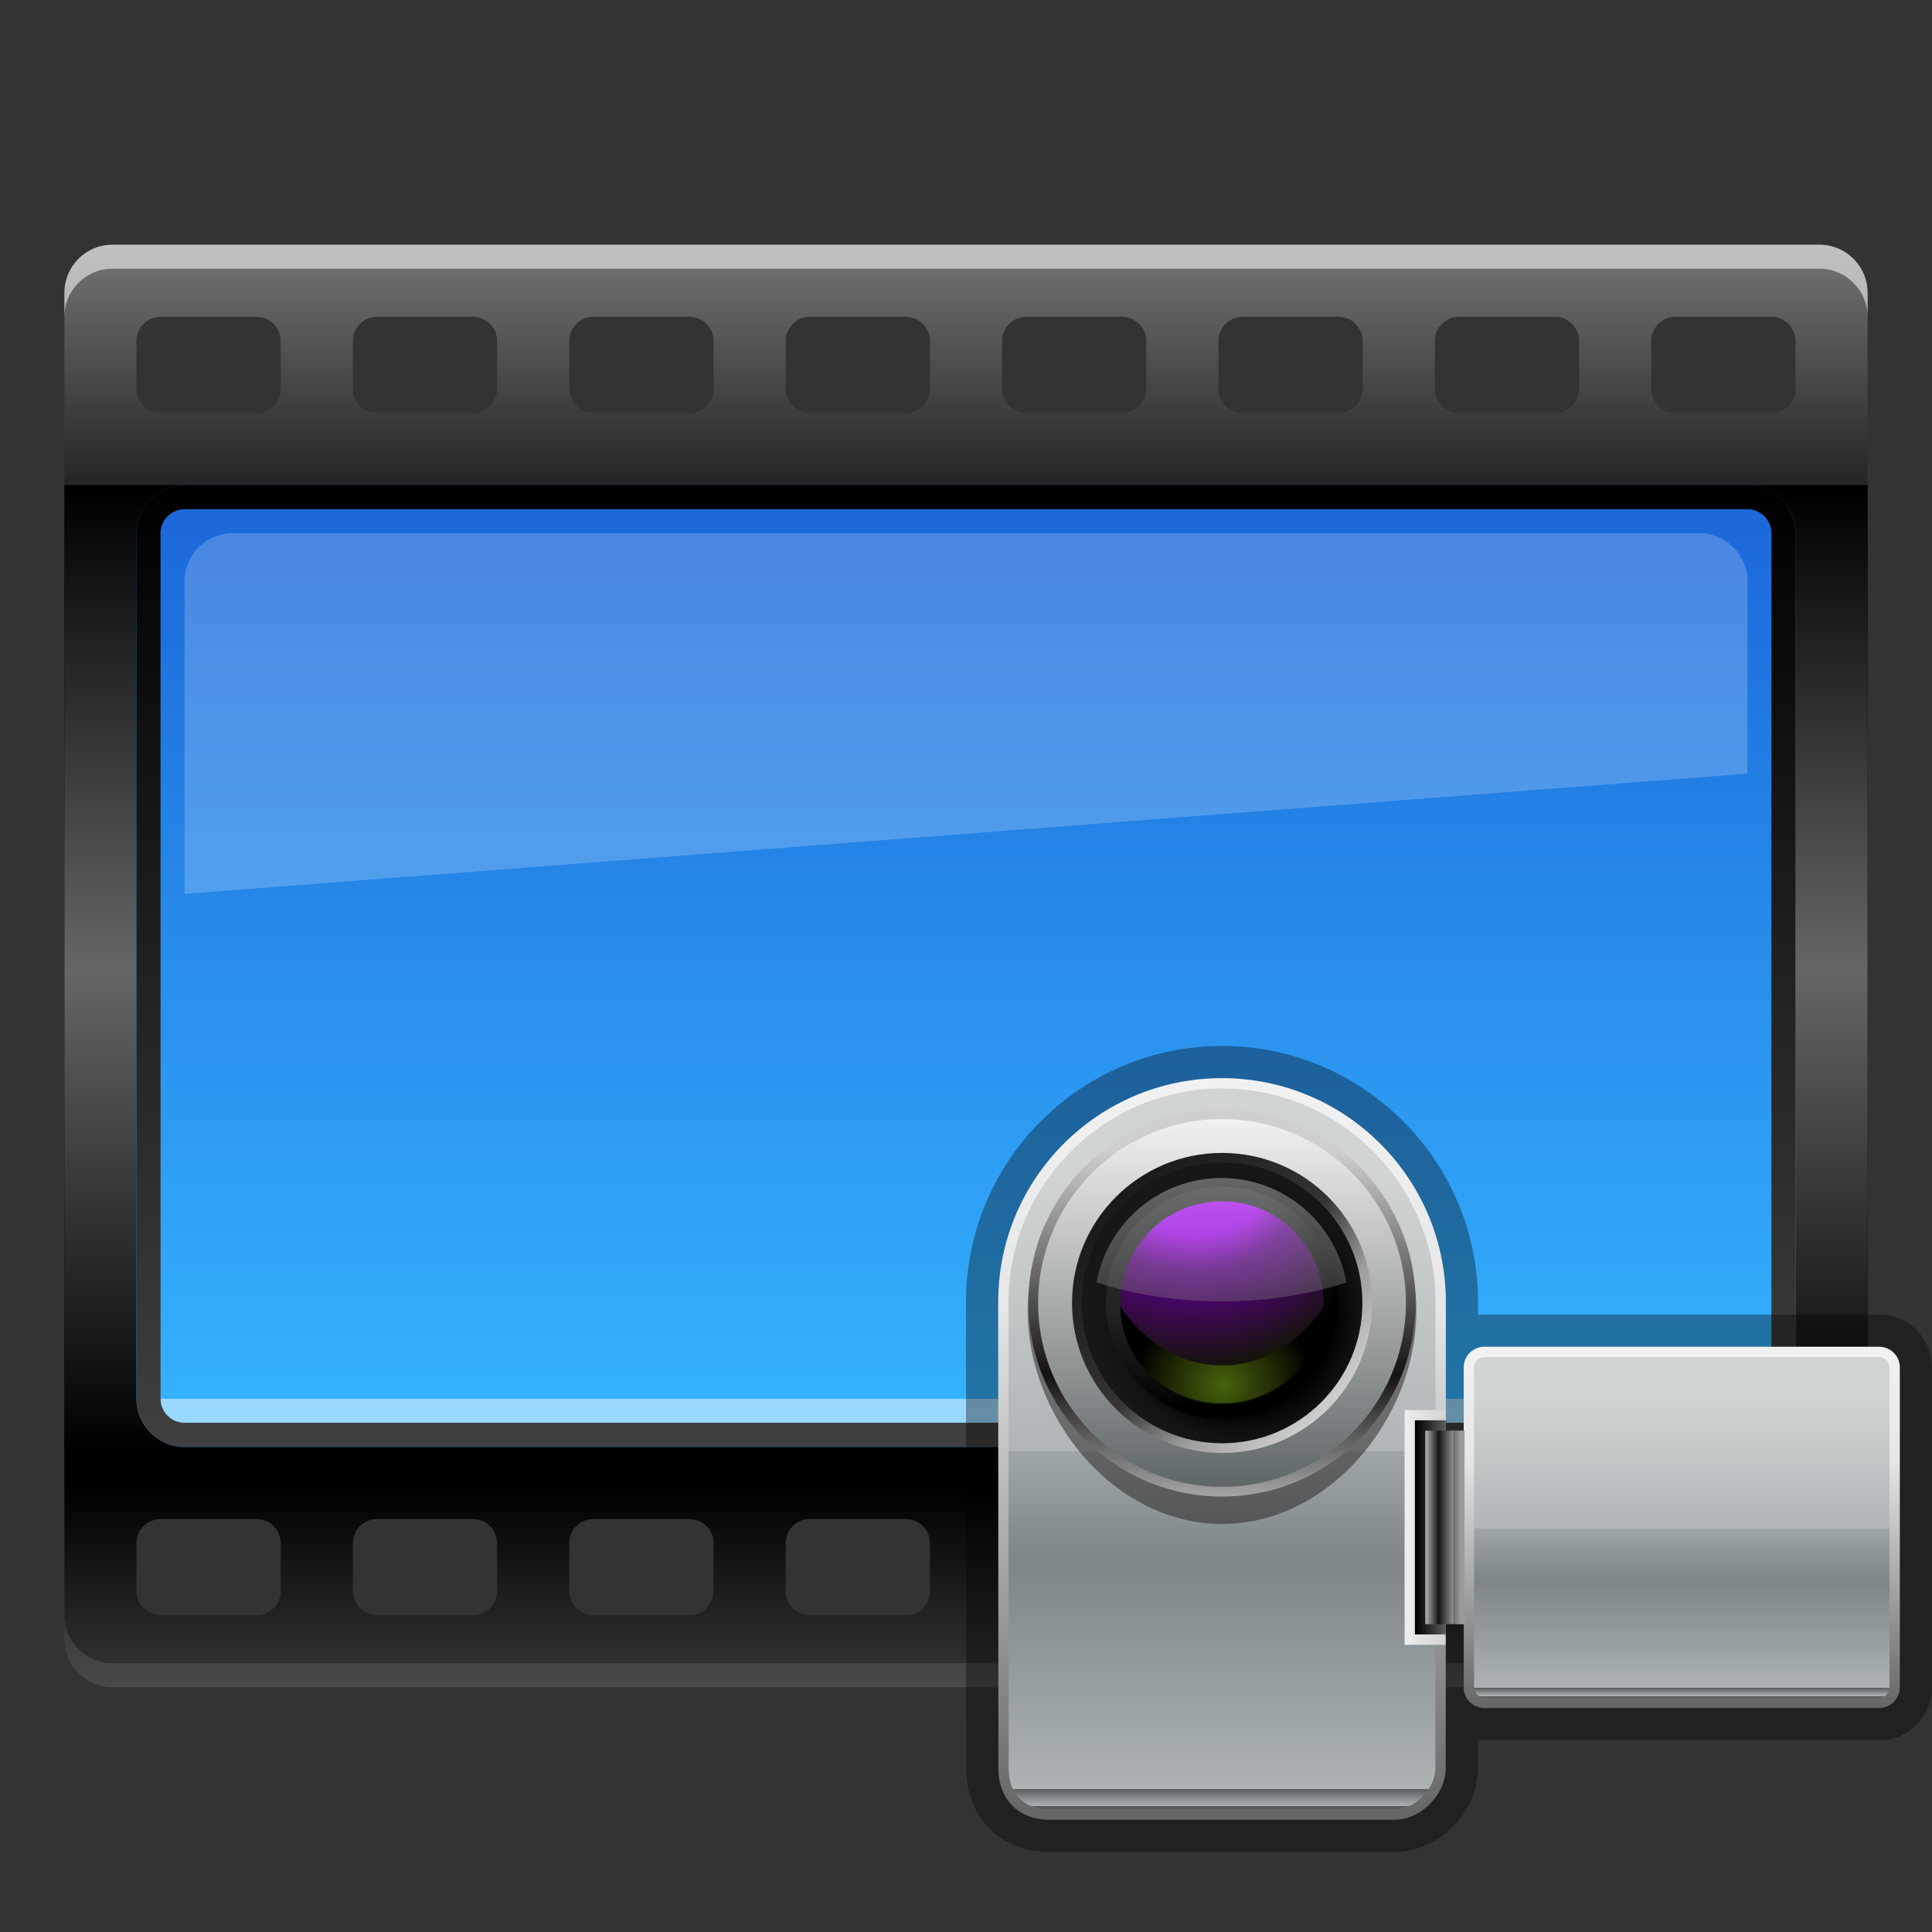 <?xml version="1.0" encoding="UTF-8"?>
<!DOCTYPE svg PUBLIC "-//W3C//DTD SVG 1.1 Tiny//EN" "http://www.w3.org/Graphics/SVG/1.1/DTD/svg11-tiny.dtd">
<svg baseProfile="tiny" height="60" viewBox="0 0 60 60" width="60" xmlns="http://www.w3.org/2000/svg" xmlns:xlink="http://www.w3.org/1999/xlink">
<rect x="0" y="0" width="60" height="60" fill="#333333" stroke="none"/>
<g>
<rect fill="none" height="60" width="60"/>
<linearGradient gradientTransform="matrix(1 0 0 -1 2194 3656.947)" gradientUnits="userSpaceOnUse" id="SVGID_1_" x1="-2164" x2="-2164" y1="3649.348" y2="3604.547">
<stop offset="0" style="stop-color:#757575"/>
<stop offset="0.242" style="stop-color:#000000"/>
<stop offset="0.861" style="stop-color:#000000"/>
<stop offset="1" style="stop-color:#363636"/>
</linearGradient>
<path d="M56.506,7.6H3.493C2.666,7.6,2,8.27,2,9.094v41.813C2,51.732,2.666,52.4,3.493,52.4h53.013  C57.33,52.4,58,51.732,58,50.906V9.094C58,8.27,57.33,7.6,56.506,7.6z M8.719,49.413c0,0.412-0.336,0.748-0.745,0.748H4.986  c-0.412,0-0.748-0.336-0.748-0.748V47.92c0-0.41,0.336-0.746,0.748-0.746h2.987c0.409,0,0.745,0.336,0.745,0.746V49.413z   M8.719,12.08c0,0.41-0.336,0.746-0.745,0.746H4.986c-0.412,0-0.748-0.336-0.748-0.746v-1.493c0-0.409,0.336-0.748,0.748-0.748  h2.987c0.409,0,0.745,0.339,0.745,0.748V12.08z M15.438,49.413c0,0.412-0.335,0.748-0.745,0.748h-2.987  c-0.412,0-0.747-0.336-0.747-0.748V47.92c0-0.41,0.335-0.746,0.747-0.746h2.987c0.41,0,0.745,0.336,0.745,0.746V49.413z   M15.438,12.08c0,0.41-0.335,0.746-0.745,0.746h-2.987c-0.412,0-0.747-0.336-0.747-0.746v-1.493c0-0.409,0.335-0.748,0.747-0.748  h2.987c0.41,0,0.745,0.339,0.745,0.748V12.08z M22.159,49.413c0,0.412-0.337,0.748-0.747,0.748h-2.986  c-0.41,0-0.746-0.336-0.746-0.748V47.92c0-0.41,0.335-0.746,0.746-0.746h2.986c0.41,0,0.747,0.336,0.747,0.746V49.413z   M22.159,12.08c0,0.41-0.337,0.746-0.747,0.746h-2.986c-0.41,0-0.746-0.336-0.746-0.746v-1.493c0-0.409,0.335-0.748,0.746-0.748  h2.986c0.41,0,0.747,0.339,0.747,0.748V12.08z M28.88,49.413c0,0.412-0.337,0.748-0.747,0.748h-2.986  c-0.411,0-0.746-0.336-0.746-0.748V47.92c0-0.41,0.335-0.746,0.746-0.746h2.986c0.41,0,0.747,0.336,0.747,0.746V49.413z   M28.88,12.08c0,0.41-0.337,0.746-0.747,0.746h-2.986c-0.411,0-0.746-0.336-0.746-0.746v-1.493c0-0.409,0.335-0.748,0.746-0.748  h2.986c0.41,0,0.747,0.339,0.747,0.748V12.08z M35.6,49.413c0,0.412-0.338,0.748-0.747,0.748h-2.985  c-0.412,0-0.748-0.336-0.748-0.748V47.92c0-0.41,0.336-0.746,0.748-0.746h2.985c0.409,0,0.747,0.336,0.747,0.746V49.413z   M35.6,12.08c0,0.41-0.338,0.746-0.747,0.746h-2.985c-0.412,0-0.748-0.336-0.748-0.746v-1.493c0-0.409,0.336-0.748,0.748-0.748  h2.985c0.409,0,0.747,0.339,0.747,0.748V12.08z M42.318,49.413c0,0.412-0.335,0.748-0.745,0.748h-2.987  c-0.412,0-0.746-0.336-0.746-0.748V47.92c0-0.41,0.334-0.746,0.746-0.746h2.987c0.41,0,0.745,0.336,0.745,0.746V49.413z   M42.318,12.08c0,0.41-0.335,0.746-0.745,0.746h-2.987c-0.412,0-0.746-0.336-0.746-0.746v-1.493c0-0.409,0.334-0.748,0.746-0.748  h2.987c0.41,0,0.745,0.339,0.745,0.748V12.08z M49.039,49.413c0,0.412-0.336,0.748-0.746,0.748h-2.987  c-0.41,0-0.745-0.336-0.745-0.748V47.92c0-0.41,0.335-0.746,0.745-0.746h2.987c0.41,0,0.746,0.336,0.746,0.746V49.413z   M49.039,12.08c0,0.41-0.336,0.746-0.746,0.746h-2.987c-0.41,0-0.745-0.336-0.745-0.746v-1.493c0-0.409,0.335-0.748,0.745-0.748  h2.987c0.41,0,0.746,0.339,0.746,0.748V12.08z M55.761,49.413c0,0.412-0.339,0.748-0.748,0.748h-2.987  c-0.41,0-0.745-0.336-0.745-0.748V47.92c0-0.41,0.335-0.746,0.745-0.746h2.987c0.409,0,0.748,0.336,0.748,0.746V49.413z   M55.761,12.08c0,0.41-0.339,0.746-0.748,0.746h-2.987c-0.41,0-0.745-0.336-0.745-0.746v-1.493c0-0.409,0.335-0.748,0.745-0.748  h2.987c0.409,0,0.748,0.339,0.748,0.748V12.08z" fill="url(#SVGID_1_)"/>
<path d="M56.506,7.6H3.493C2.666,7.6,2,8.27,2,9.094v0.745  c0-0.824,0.666-1.493,1.493-1.493h53.013C57.33,8.346,58,9.015,58,9.839V9.094C58,8.27,57.33,7.6,56.506,7.6z" fill="#FFFFFF" fill-opacity="0.55" stroke-opacity="0.55"/>
<path d="M3.493,52.4h53.013C57.33,52.4,58,51.732,58,50.906v-0.745  c0,0.824-0.67,1.493-1.494,1.493H3.493C2.666,51.654,2,50.985,2,50.161v0.745C2,51.732,2.666,52.4,3.493,52.4z" fill="#FFFFFF" fill-opacity="0.1" stroke-opacity="0.1"/>
<linearGradient gradientTransform="matrix(1 0 0 -1 2194 3656.947)" gradientUnits="userSpaceOnUse" id="SVGID_2_" x1="-2164" x2="-2164" y1="3641.764" y2="3611.893">
<stop offset="0" style="stop-color:#000000"/>
<stop offset="0.5" style="stop-color:#666666"/>
<stop offset="1" style="stop-color:#000000"/>
</linearGradient>
<rect fill="url(#SVGID_2_)" height="29.871" width="56" x="2" y="15.064"/>
<linearGradient gradientTransform="matrix(1 0 0 -1 2194 3656.947)" gradientUnits="userSpaceOnUse" id="SVGID_3_" x1="-2164.001" x2="-2164.001" y1="3612.012" y2="3641.883">
<stop offset="0" style="stop-color:#36B5FF"/>
<stop offset="1" style="stop-color:#1B66D8"/>
</linearGradient>
<path d="M55.761,43.441c0,0.821-0.673,1.494-1.493,1.494H5.732c-0.82,0-1.494-0.673-1.494-1.494V16.559  c0-0.819,0.674-1.494,1.494-1.494h48.535c0.82,0,1.493,0.675,1.493,1.494V43.441z" fill="url(#SVGID_3_)"/>
<path d="M54.268,43.441H5.732c-0.82,0-1.494,0.074-1.494-0.748l0,0  c0,0.822,0.674,1.493,1.494,1.493h48.535c0.82,0,1.493-0.671,1.493-1.493l0,0C55.761,43.516,55.088,43.441,54.268,43.441z" fill="#FFFFFF" fill-opacity="0.5" stroke-opacity="0.5"/>
<linearGradient gradientTransform="matrix(1 0 0 -1 2194 3656.947)" gradientUnits="userSpaceOnUse" id="SVGID_4_" x1="-2164.001" x2="-2164.001" y1="3641.883" y2="3611.893">
<stop offset="0" style="stop-color:#000000"/>
<stop offset="1" style="stop-color:#404040"/>
</linearGradient>
<path d="M54.268,15.813c0.41,0,0.745,0.336,0.745,0.745v26.883c0,0.412-0.335,0.745-0.745,0.745H5.732  c-0.411,0-0.746-0.333-0.746-0.745V16.559c0-0.409,0.335-0.745,0.746-0.745H54.268 M54.268,15.064H5.732  c-0.82,0-1.494,0.675-1.494,1.494v26.883c0,0.821,0.674,1.494,1.494,1.494h48.535c0.82,0,1.493-0.673,1.493-1.494V16.559  C55.761,15.739,55.088,15.064,54.268,15.064L54.268,15.064z" fill="url(#SVGID_4_)"/>
<path d="M54.268,24.025v-5.974c0-0.824-0.67-1.493-1.494-1.493H7.226  c-0.824,0-1.493,0.669-1.493,1.493v9.709L54.268,24.025z" fill="#FFFFFF" fill-opacity="0.2" stroke-opacity="0.2"/>
<rect fill="none" height="60" width="60"/>
</g>
<g transform="matrix(1 0 0 1 30 30)">
<polygon fill="none" points="30,22.402 30,12.467 30,0 0,0 0,30 30,30 "/>
<path d="M2.609,27.517c-1.533,0-2.604-1.071-2.604-2.604L0,10.432c0-4.383,3.566-7.949,7.951-7.949  c4.386,0.002,7.953,3.571,7.951,7.956v0.398c0.064-0.008,0.13-0.012,0.195-0.012h12.262c0.904,0,1.641,0.736,1.641,1.642v9.936  c0,0.905-0.736,1.642-1.641,1.642H16.098c-0.067,0-0.135-0.005-0.2-0.013l-0.001,0.882c0,1.386-1.217,2.604-2.604,2.604H2.609z" fill-opacity="0.35" stroke-opacity="0.35"/>
<linearGradient gradientUnits="userSpaceOnUse" id="SVGID_1__" x1="7.951" x2="7.951" y1="3.321" y2="26.41">
<stop offset="0" style="stop-color:#F2F2F2"/>
<stop offset="0.321" style="stop-color:#E6E6E6"/>
<stop offset="1" style="stop-color:#666666"/>
</linearGradient>
<path d="M14.902,10.438c0.002-3.84-3.109-6.953-6.949-6.955C4.113,3.481,1,6.594,1,10.432  c0,0.088,0.006,14.48,0.006,14.48c0,0.936,0.588,1.604,1.604,1.604h10.684c0.842,0,1.604-0.788,1.604-1.604  C14.896,24.912,14.902,10.524,14.902,10.438z" fill="url(#SVGID_1__)"/>
<linearGradient gradientUnits="userSpaceOnUse" id="SVGID_2__" x1="7.951" x2="7.951" y1="3.646" y2="26.092">
<stop offset="0" style="stop-color:#D0D4D5"/>
<stop offset="0.121" style="stop-color:#D0D4D5"/>
<stop offset="0.509" style="stop-color:#B0B6B8"/>
<stop offset="0.509" style="stop-color:#9FA6A8"/>
<stop offset="0.661" style="stop-color:#7D8588"/>
<stop offset="0.976" style="stop-color:#ADB3B5"/>
<stop offset="0.976" style="stop-color:#595C5E"/>
<stop offset="1" style="stop-color:#ADB3B5"/>
<stop offset="1" style="stop-color:#595C5E"/>
</linearGradient>
<path d="M2.609,26.195c-0.803,0-1.283-0.479-1.283-1.283c0,0-0.006-14.393-0.006-14.48  c0-3.654,2.975-6.629,6.631-6.629c3.658,0.002,6.633,2.979,6.631,6.635c0,0.087-0.006,14.475-0.006,14.475  c0,0.648-0.637,1.283-1.283,1.283H2.609z" fill="url(#SVGID_2__)"/>
<path d="M13.986,10.71c-0.002,3.333-2.703,6.621-6.037,6.619c-3.332-0.001-6.033-3.291-6.033-6.622  c0.002-3.334,2.705-6.032,6.037-6.032C11.287,4.676,13.986,7.378,13.986,10.71z" fill="#231F20" fill-opacity="0.5" stroke-opacity="0.5"/>
<linearGradient gradientUnits="userSpaceOnUse" id="SVGID_3__" x1="7.951" x2="7.951" y1="4.412" y2="16.502">
<stop offset="0" style="stop-color:#CFCFCF"/>
<stop offset="0.109" style="stop-color:#CFCFCF"/>
<stop offset="0.685" style="stop-color:#121212"/>
<stop offset="1" style="stop-color:#A6A6A6"/>
</linearGradient>
<circle cx="7.951" cy="10.464" fill="url(#SVGID_3__)" r="6.012"/>
<linearGradient gradientUnits="userSpaceOnUse" id="SVGID_4__" x1="7.951" x2="7.951" y1="4.674" y2="16.122">
<stop offset="0" style="stop-color:#F2F2F2"/>
<stop offset="1" style="stop-color:#606769"/>
</linearGradient>
<circle cx="7.951" cy="10.465" fill="url(#SVGID_4__)" r="5.711"/>
<linearGradient gradientTransform="matrix(1 3.000000e-004 -3.000000e-004 1 -0.8 -0.83)" gradientUnits="userSpaceOnUse" id="SVGID_5_" x1="5.46" x2="12.048" y1="7.998" y2="14.586">
<stop offset="0" style="stop-color:#1A1A1A"/>
<stop offset="0.503" style="stop-color:#343434"/>
<stop offset="0.751" style="stop-color:#9E9E9E"/>
<stop offset="1" style="stop-color:#CFCFCF"/>
</linearGradient>
<circle cx="7.952" cy="10.464" fill="url(#SVGID_5_)" r="4.659"/>
<radialGradient cx="148.652" cy="-52.035" gradientTransform="matrix(0.957 3.000000e-004 -3.000000e-004 0.957 -133.824 60.579)" gradientUnits="userSpaceOnUse" id="SVGID_6_" r="5.228">
<stop offset="0" style="stop-color:#000000"/>
<stop offset="0.592" style="stop-color:#000000"/>
<stop offset="0.627" style="stop-color:#050505"/>
<stop offset="0.765" style="stop-color:#121212"/>
<stop offset="0.888" style="stop-color:#171717"/>
<stop offset="1" style="stop-color:#171717"/>
</radialGradient>
<circle cx="7.952" cy="10.464" fill="url(#SVGID_6_)" r="4.358"/>
<radialGradient cx="145.795" cy="-41.33" gradientTransform="matrix(0.965 0 0 0.965 -134.742 47.389)" gradientUnits="userSpaceOnUse" id="SVGID_7_" r="8.328">
<stop offset="0" style="stop-color:#242424"/>
<stop offset="0.43" style="stop-color:#242424"/>
<stop offset="0.782" style="stop-color:#000000"/>
<stop offset="1" style="stop-color:#000000"/>
</radialGradient>
<circle cx="7.951" cy="10.464" fill="url(#SVGID_7_)" r="3.607"/>
<radialGradient cx="146.109" cy="-80.752" gradientTransform="matrix(0.945 3.000000e-004 -3.000000e-004 0.945 -131.025 81.98)" gradientUnits="userSpaceOnUse" id="SVGID_8_" r="9.135">
<stop offset="0" style="stop-color:#A700F5"/>
<stop offset="0.309" style="stop-color:#A700F5"/>
<stop offset="0.436" style="stop-color:#5E008A"/>
<stop offset="0.806" style="stop-color:#0E1402"/>
<stop offset="1" style="stop-color:#0E1402"/>
</radialGradient>
<circle cx="7.951" cy="10.464" fill="url(#SVGID_8_)" r="3.156"/>
<radialGradient cx="147.053" cy="-162.396" gradientTransform="matrix(0.945 3.000000e-004 -3.000000e-004 0.9 -131.025 159.125)" gradientUnits="userSpaceOnUse" id="SVGID_9_" r="3.709">
<stop offset="0" style="stop-color:#48630C"/>
<stop offset="0.788" style="stop-color:#000000"/>
<stop offset="1" style="stop-color:#000000"/>
</radialGradient>
<path d="M11.107,10.575c-0.001,1.659-1.414,3.005-3.156,3.004s-3.156-1.348-3.156-3.006  c0,0,1.082,1.833,3.156,1.833C10.025,12.407,11.107,10.575,11.107,10.575z" fill="url(#SVGID_9_)"/>
<linearGradient gradientUnits="userSpaceOnUse" id="SVGID_10_" x1="7.935" x2="7.935" y1="6.584" y2="10.435">
<stop offset="0" style="stop-color:#F8FBFF"/>
<stop offset="1" style="stop-color:#808080"/>
</linearGradient>
<path d="M7.936,10.416c1.398,0,2.717-0.213,3.879-0.586c-0.33-1.846-1.939-3.246-3.879-3.246  s-3.549,1.4-3.881,3.245C5.219,10.203,6.537,10.416,7.936,10.416z" fill="url(#SVGID_10_)" fill-opacity="0.35" stroke-opacity="0.35"/>
<linearGradient gradientUnits="userSpaceOnUse" id="SVGID_11_" x1="22.229" x2="22.229" y1="11.747" y2="22.992">
<stop offset="0" style="stop-color:#F2F2F2"/>
<stop offset="0.321" style="stop-color:#E6E6E6"/>
<stop offset="1" style="stop-color:#666666"/>
</linearGradient>
<path d="M29,22.402c0,0.354-0.287,0.642-0.641,0.642H16.098c-0.354,0-0.641-0.288-0.641-0.642v-9.936  c0-0.354,0.287-0.642,0.641-0.642h12.262c0.354,0,0.641,0.288,0.641,0.642V22.402z" fill="url(#SVGID_11_)"/>
<linearGradient gradientUnits="userSpaceOnUse" id="SVGID_12_" x1="22.229" x2="22.229" y1="12.07" y2="22.676">
<stop offset="0" style="stop-color:#D0D4D5"/>
<stop offset="0.121" style="stop-color:#D0D4D5"/>
<stop offset="0.509" style="stop-color:#B0B6B8"/>
<stop offset="0.509" style="stop-color:#9FA6A8"/>
<stop offset="0.661" style="stop-color:#7D8588"/>
<stop offset="0.976" style="stop-color:#ADB3B5"/>
<stop offset="0.976" style="stop-color:#595C5E"/>
<stop offset="1" style="stop-color:#ADB3B5"/>
<stop offset="1" style="stop-color:#595C5E"/>
</linearGradient>
<path d="M16.098,22.725c-0.178,0-0.32-0.145-0.32-0.322v-9.936c0-0.178,0.143-0.322,0.32-0.322h12.262  c0.176,0,0.32,0.145,0.32,0.322v9.936c0,0.178-0.145,0.322-0.32,0.322H16.098z" fill="url(#SVGID_12_)"/>
<linearGradient gradientUnits="userSpaceOnUse" id="SVGID_13_" x1="14.909" x2="13.665" y1="17.435" y2="17.435">
<stop offset="0" style="stop-color:#D3D3D4"/>
<stop offset="1" style="stop-color:#EDEDED"/>
</linearGradient>
<path d="M14.9,13.788h-1.279v7.293h1.275C14.898,18.812,14.9,15.968,14.9,13.788z" fill="url(#SVGID_13_)"/>
<linearGradient gradientUnits="userSpaceOnUse" id="SVGID_14_" x1="14.909" x2="13.975" y1="17.434" y2="17.434">
<stop offset="0" style="stop-color:#5F5F5F"/>
<stop offset="1" style="stop-color:#000000"/>
</linearGradient>
<rect fill="url(#SVGID_14_)" height="6.651" width="0.961" x="13.941" y="14.108"/>
<linearGradient gradientUnits="userSpaceOnUse" id="SVGID_15_" x1="15.491" x2="14.305" y1="17.435" y2="17.435">
<stop offset="0" style="stop-color:#CFCFCF"/>
<stop offset="0.109" style="stop-color:#CFCFCF"/>
<stop offset="0.685" style="stop-color:#121212"/>
<stop offset="1" style="stop-color:#A6A6A6"/>
</linearGradient>
<rect fill="url(#SVGID_15_)" height="6.01" width="1.221" x="14.262" y="14.43"/>
<rect fill-opacity="0.25" height="6.01" stroke-opacity="0.25" width="0.346" x="15.137" y="14.43"/>
<rect fill="none" height="30" width="30"/>
</g>
</svg>

